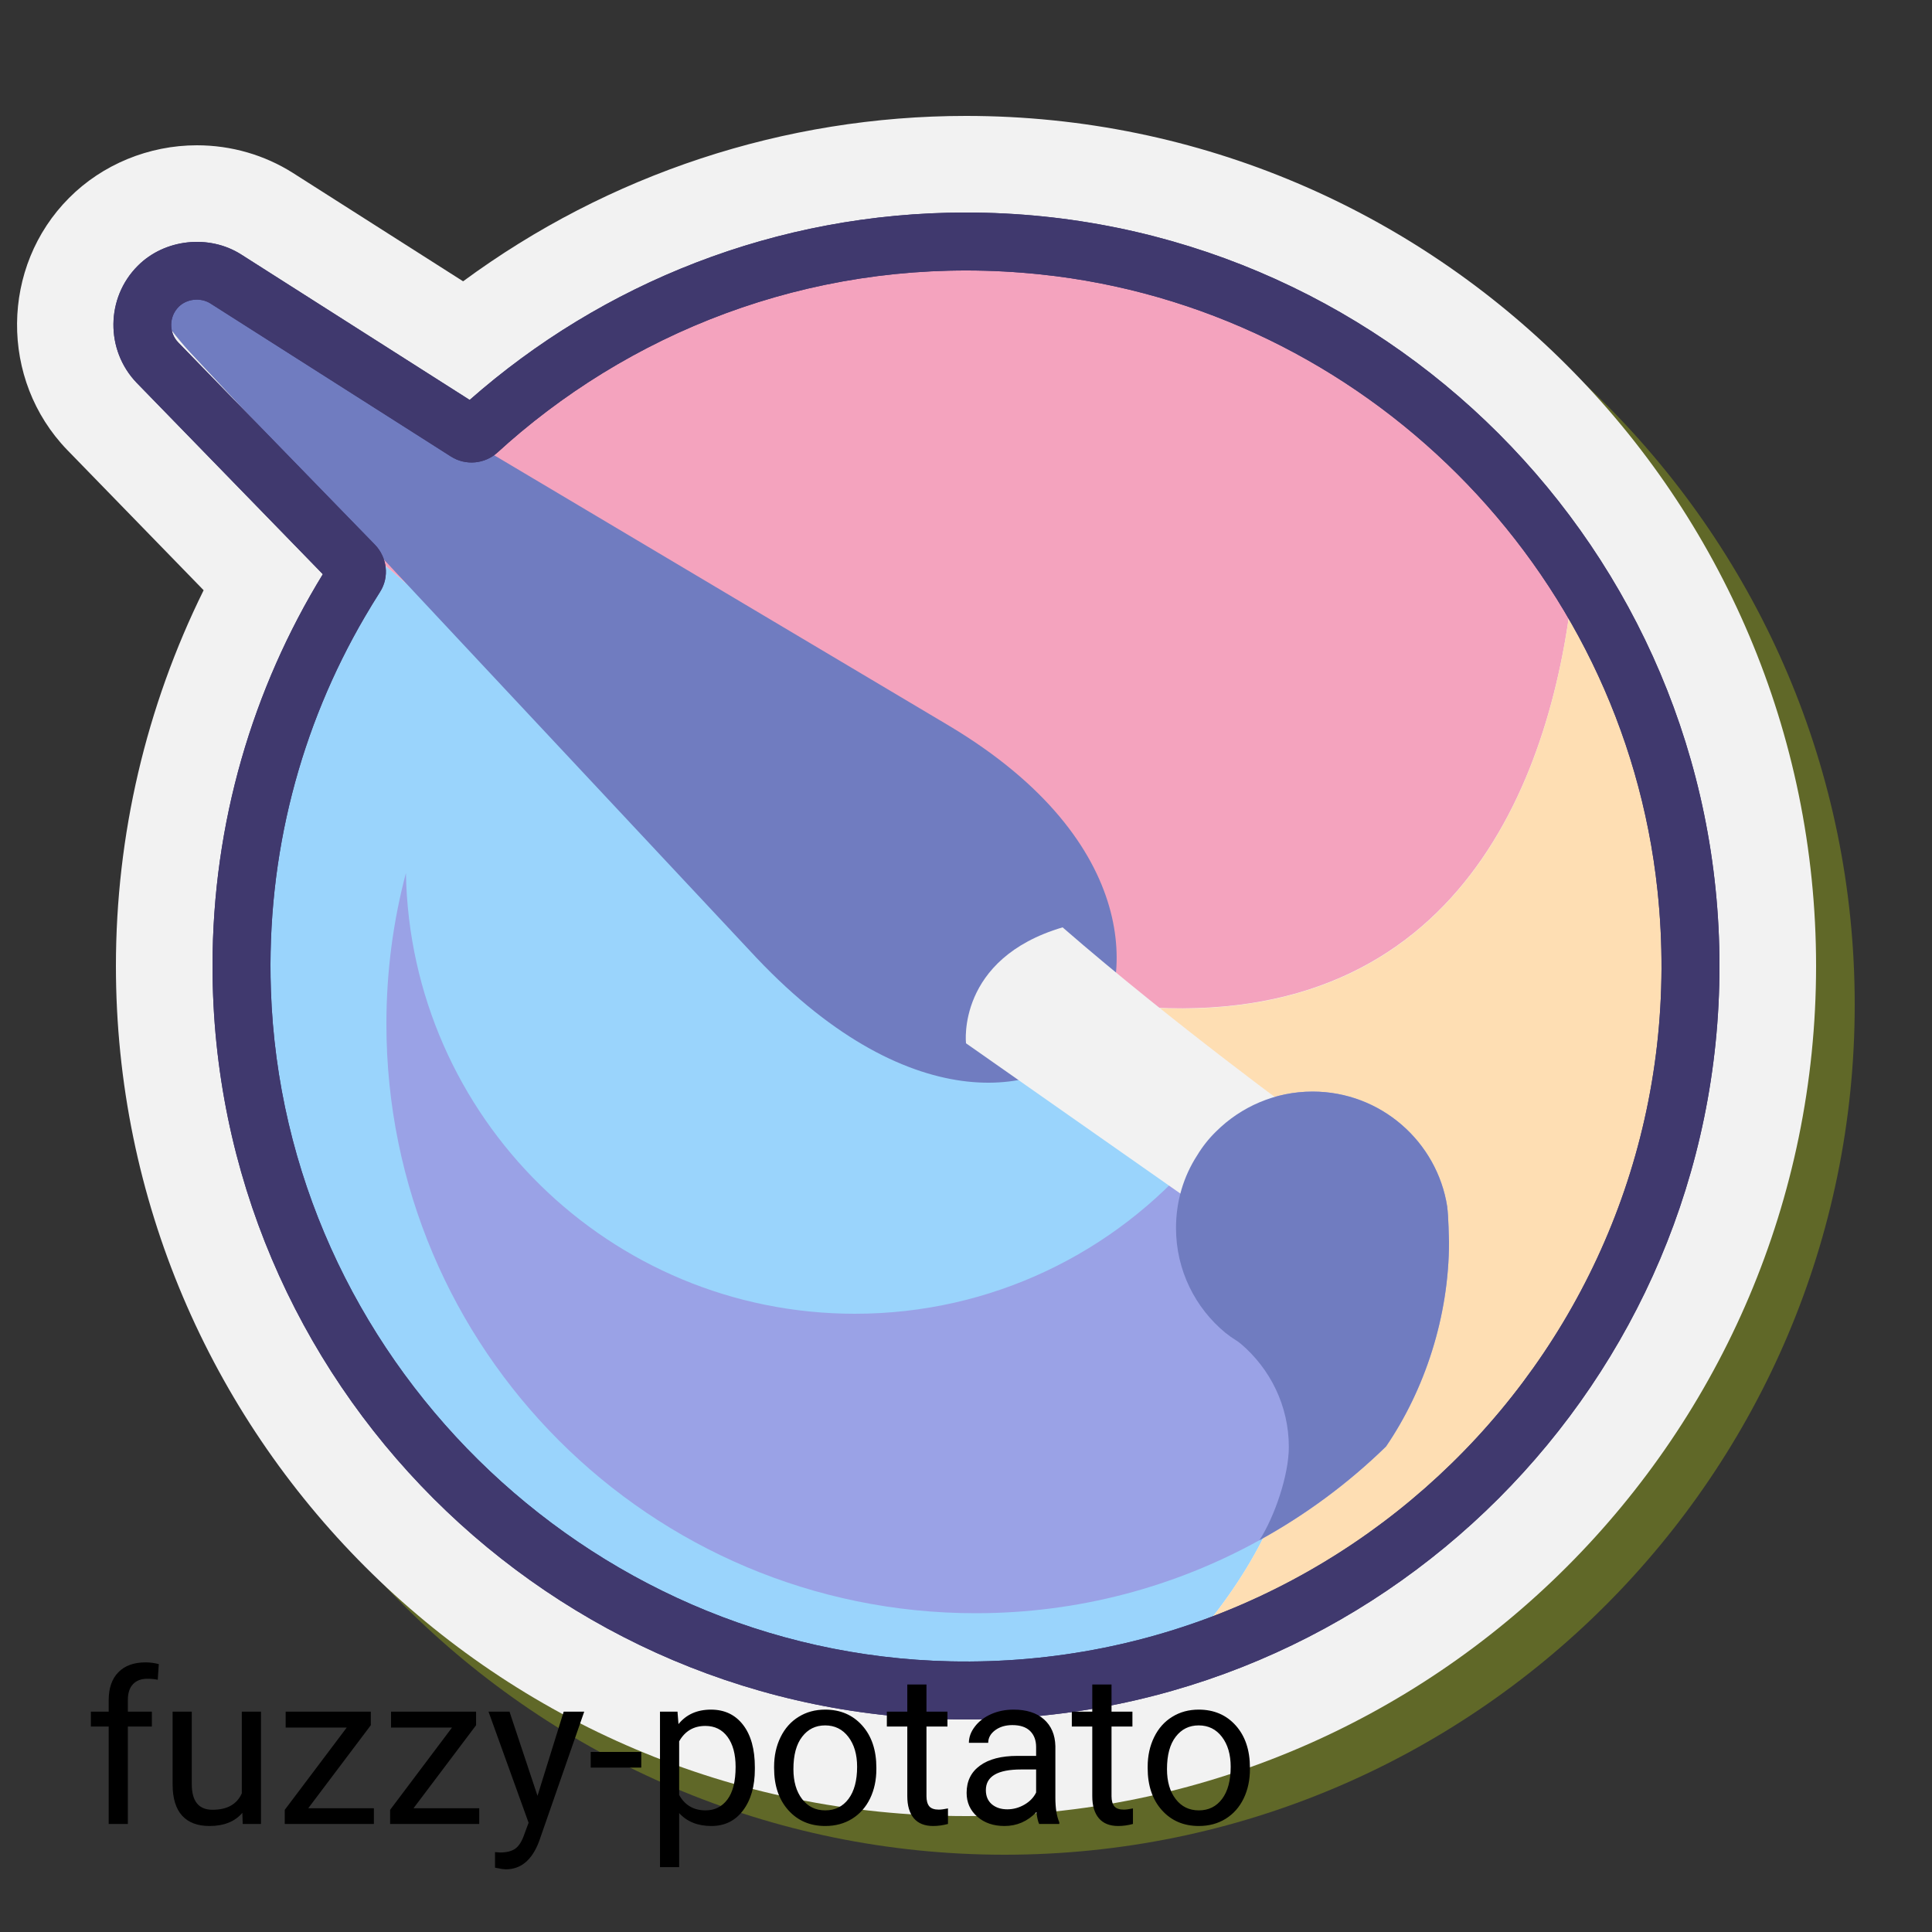 <svg xmlns="http://www.w3.org/2000/svg" xmlns:xlink="http://www.w3.org/1999/xlink" viewBox="0,0,256,256" width="100px" height="100px"><rect x="0" y="0" width="256" height="256" fill="#333333" stroke="none"/><g fill="none" fill-rule="nonzero" stroke="none" stroke-width="1" stroke-linecap="butt" stroke-linejoin="miter" stroke-miterlimit="10" stroke-dasharray="" stroke-dashoffset="0" font-family="none" font-weight="none" font-size="none" text-anchor="none" style="mix-blend-mode: normal"><g transform="scale(2.56,2.56)"><path d="M96,52c0,24.26 -19.74,44 -44,44c-24.26,0 -44,-19.74 -44,-44c0,-6.77 1.56,-13.42 4.54,-19.45l-7.06,-7.26c-3.51,-3.63 -3.45,-9.5 0.1,-13.05c1.72,-1.73 4.13,-2.72 6.61,-2.72c1.78,0 3.5,0.5 4.97,1.43l8.81,5.61c7.52,-5.54 16.62,-8.56 26.03,-8.56c24.26,0 44,19.74 44,44z" fill="#c8e40f" opacity="0.3"></path><path d="M94,50c0,24.26 -19.74,44 -44,44c-24.26,0 -44,-19.74 -44,-44c0,-6.77 1.56,-13.42 4.54,-19.45l-7.06,-7.26c-3.51,-3.63 -3.45,-9.5 0.1,-13.05c1.72,-1.73 4.13,-2.72 6.61,-2.72c1.78,0 3.5,0.5 4.97,1.43l8.81,5.61c7.52,-5.54 16.62,-8.56 26.03,-8.56c24.26,0 44,19.74 44,44z" fill="#f2f2f2"></path><path d="M19.192,28.629c-4.215,6.064 -6.692,13.426 -6.692,21.371c0,20.711 16.789,37.5 37.5,37.5c3.786,0 7.439,-0.567 10.884,-1.61c14.743,-15.841 0.15,-27.945 -5.634,-34.265c1.588,0.295 3.072,0.46 4.479,0.531c-5.435,-0.978 -13.483,-3.019 -20.354,-7.156c-3.094,-1.863 -12.144,-9.456 -20.183,-16.371z" fill="#9ad4fc"></path><path d="M81.474,29.624c-6.684,-10.303 -18.279,-17.124 -31.474,-17.124c-12.766,0 -24.035,6.384 -30.808,16.129c8.039,6.915 17.089,14.508 20.183,16.371c6.871,4.137 14.919,6.178 20.354,7.156c16.368,0.821 20.871,-12.76 21.745,-22.532z" fill="#f4a3be"></path><path d="M87.5,50c0,-7.515 -2.219,-14.509 -6.026,-20.376c-0.949,10.613 -6.166,25.731 -26.224,22.001c5.784,6.32 20.378,18.424 5.634,34.265c15.402,-4.665 26.616,-18.965 26.616,-35.89z" fill="#fedeb3"></path><path d="M75,64.28c0,3.87 -1.26,7.66 -3.26,10.59c-1.95,1.9 -4.15,3.53 -6.55,4.85c-4.36,2.41 -9.36,3.78 -14.69,3.78c-16.84,0 -30.5,-13.66 -30.5,-30.5c0,-2.7 0.35,-5.32 1.01,-7.81c0.23,12.64 10.55,22.81 23.24,22.81c7.09,0 13.45,-3.18 17.71,-8.19c0.34,-0.4 0.67,-0.81 0.98,-1.24l0.01,-0.01c1.28,-1.27 3.04,-2.06 4.99,-2.06c3.52,0 6.45,2.59 6.97,5.97v0.04c0.06,0.34 0.09,1.77 0.09,1.77z" fill="#9aa2e6"></path><path d="M56.499,53.819c-2.197,2.806 -9.177,4.366 -17.329,-4.227c-0.758,-0.799 -29,-31 -29,-31c-0.86,-0.888 -3.113,-3.462 -2.233,-4.342c0.437,-0.437 1.016,-0.658 1.596,-0.658c0.422,0 2.264,1.764 2.636,2c0,0 36.126,21.475 37,22c10,5.999 9.527,13.428 7.33,16.227z" fill="#707cc0"></path><path d="M50,11c-9.83,0 -18.83,3.66 -25.69,9.7l-11.83,-7.53c-1.65,-1.05 -3.96,-0.81 -5.35,0.59c-1.66,1.66 -1.68,4.37 -0.05,6.06l9.63,9.9c-3.62,5.91 -5.71,12.86 -5.71,20.28c0,21.5 17.5,39 39,39c21.5,0 39,-17.5 39,-39c0,-21.5 -17.5,-39 -39,-39zM49.204,85.991c-18.933,-0.411 -34.542,-15.821 -35.183,-34.748c-0.238,-7.034 1.554,-13.649 4.849,-19.293c0.26,-0.445 0.528,-0.885 0.804,-1.319c0.492,-0.773 0.364,-1.788 -0.275,-2.445l-0.989,-1.016l-9.18,-9.44c-0.5,-0.51 -0.49,-1.34 0.02,-1.85c0.42,-0.42 1.13,-0.49 1.63,-0.18l11.19,7.12l1.266,0.807c0.763,0.486 1.755,0.397 2.422,-0.214c0.388,-0.355 0.785,-0.702 1.192,-1.043c7.158,-5.978 16.664,-9.242 26.91,-8.167c16.719,1.753 30.16,15.17 31.932,31.887c2.318,21.865 -15.08,40.368 -36.588,39.901z" fill="#40396e"></path><path d="M50,11c-9.83,0 -18.83,3.66 -25.69,9.7l-11.83,-7.53c-1.65,-1.05 -3.96,-0.81 -5.35,0.59c-1.66,1.66 -1.68,4.37 -0.05,6.06l9.63,9.9c-3.62,5.91 -5.71,12.86 -5.71,20.28c0,21.5 17.5,39 39,39c21.5,0 39,-17.5 39,-39c0,-21.5 -17.5,-39 -39,-39zM49.204,85.991c-18.933,-0.411 -34.542,-15.821 -35.183,-34.748c-0.238,-7.034 1.554,-13.649 4.849,-19.293c0.26,-0.445 0.528,-0.885 0.804,-1.319c0.492,-0.773 0.364,-1.788 -0.275,-2.445l-0.989,-1.016l-9.18,-9.44c-0.5,-0.51 -0.49,-1.34 0.02,-1.85c0.42,-0.42 1.13,-0.49 1.63,-0.18l11.19,7.12l1.266,0.807c0.763,0.486 1.755,0.397 2.422,-0.214c0.388,-0.355 0.785,-0.702 1.192,-1.043c7.158,-5.978 16.664,-9.242 26.91,-8.167c16.719,1.753 30.16,15.17 31.932,31.887c2.318,21.865 -15.08,40.368 -36.588,39.901z" fill="#40396e"></path><path d="M62.125,62.5l-12.125,-8.5c0,0 -0.5,-4.375 5,-6c5.75,5 12.625,10 12.625,10z" fill="#f2f2f2"></path><path d="M75,64.28c0,3.87 -1.26,7.66 -3.26,10.59c-1.95,1.9 -4.15,3.53 -6.55,4.85c0.79,-1.23 1.52,-3.38 1.52,-4.82c0,-2.14 -0.97,-4.06 -2.49,-5.35c-0.24,-0.2 -0.36,-0.22 -0.8,-0.57c-1.55,-1.28 -2.55,-3.23 -2.55,-5.42c0,-1.38 0.39,-2.67 1.09,-3.75c0.27,-0.45 0.6,-0.87 0.98,-1.24l0.01,-0.01c1.28,-1.27 3.04,-2.06 4.99,-2.06c3.52,0 6.45,2.59 6.97,5.97v0.04c0.06,0.34 0.09,1.77 0.09,1.77z" fill="#707cc0"></path></g></g><g fill="#000000" fill-rule="nonzero" stroke="none" stroke-width="1" stroke-linecap="butt" stroke-linejoin="miter" stroke-miterlimit="10" stroke-dasharray="" stroke-dashoffset="0" font-family="none" font-weight="none" font-size="none" text-anchor="none" style="mix-blend-mode: normal"><g><path d="M16.942,241.684h-2.54v-12.91h-2.36v-1.97h2.36v-1.52c0,-1.6 0.427,-2.833 1.28,-3.7c0.847,-0.873 2.05,-1.31 3.61,-1.31v0c0.587,0 1.17,0.077 1.75,0.23v0l-0.14,2.07c-0.433,-0.087 -0.893,-0.13 -1.38,-0.13v0c-0.82,0 -1.457,0.243 -1.91,0.73c-0.447,0.48 -0.67,1.167 -0.67,2.06v0v1.57h3.18v1.97h-3.18zM32.162,241.684l-0.05,-1.47c-0.993,1.16 -2.447,1.74 -4.36,1.74v0c-1.587,0 -2.797,-0.46 -3.63,-1.38c-0.827,-0.92 -1.243,-2.283 -1.25,-4.09v0v-9.68h2.54v9.61c0,2.26 0.917,3.39 2.75,3.39v0c1.94,0 3.233,-0.727 3.88,-2.18v0v-10.82h2.54v14.88zM49.132,228.604l-8.29,11h8.7v2.08h-11.81v-1.87l8.21,-10.9h-8.09v-2.11h11.28zM63.082,228.604l-8.29,11h8.71v2.08h-11.81v-1.87l8.2,-10.9h-8.08v-2.11h11.27zM67.512,226.804l3.71,11.15l3.47,-11.15h2.72l-5.98,17.18c-0.927,2.473 -2.397,3.71 -4.41,3.71v0l-0.48,-0.04l-0.95,-0.18v-2.06l0.68,0.05c0.867,0 1.54,-0.173 2.02,-0.52c0.48,-0.347 0.877,-0.983 1.19,-1.91v0l0.56,-1.51l-5.31,-14.72zM84.972,232.144v2.07h-6.7v-2.07zM100.022,234.174v0.24c0,2.26 -0.52,4.083 -1.56,5.47c-1.033,1.38 -2.433,2.07 -4.2,2.07v0c-1.807,0 -3.23,-0.57 -4.27,-1.71v0v7.16h-2.54v-20.6h2.32l0.13,1.65c1.033,-1.28 2.47,-1.92 4.31,-1.92v0c1.793,0 3.21,0.673 4.25,2.02c1.04,1.347 1.56,3.22 1.56,5.62zM97.472,234.124v0c0,-1.68 -0.357,-3.007 -1.07,-3.98c-0.713,-0.967 -1.693,-1.45 -2.94,-1.45v0c-1.54,0 -2.697,0.68 -3.47,2.04v0v7.11c0.76,1.36 1.927,2.04 3.5,2.04v0c1.213,0 2.18,-0.483 2.9,-1.45c0.72,-0.967 1.08,-2.403 1.08,-4.31zM102.572,234.284v-0.18c0,-1.453 0.287,-2.763 0.86,-3.93c0.573,-1.167 1.373,-2.063 2.4,-2.69c1.02,-0.633 2.187,-0.95 3.5,-0.95v0c2.02,0 3.657,0.7 4.91,2.1c1.253,1.4 1.88,3.267 1.88,5.6v0v0.18c0,1.447 -0.277,2.743 -0.83,3.89c-0.56,1.153 -1.353,2.05 -2.38,2.69c-1.033,0.64 -2.22,0.96 -3.56,0.96v0c-2.013,0 -3.647,-0.7 -4.9,-2.1c-1.253,-1.4 -1.88,-3.257 -1.88,-5.57zM105.132,234.414v0c0,1.647 0.383,2.97 1.15,3.97c0.767,1 1.79,1.5 3.07,1.5v0c1.293,0 2.32,-0.507 3.08,-1.52c0.76,-1.013 1.14,-2.433 1.14,-4.26v0c0,-1.627 -0.387,-2.947 -1.16,-3.96c-0.773,-1.013 -1.8,-1.52 -3.08,-1.52v0c-1.26,0 -2.273,0.5 -3.04,1.5c-0.773,0.993 -1.16,2.423 -1.16,4.29zM120.222,223.204h2.54v3.6h2.78v1.97h-2.78v9.23c0,0.593 0.123,1.04 0.37,1.34c0.247,0.293 0.67,0.44 1.27,0.44v0c0.293,0 0.697,-0.053 1.21,-0.16v0v2.06c-0.673,0.18 -1.327,0.27 -1.96,0.27v0c-1.133,0 -1.99,-0.343 -2.57,-1.03c-0.573,-0.687 -0.86,-1.66 -0.86,-2.92v0v-9.23h-2.71v-1.97h2.71zM140.362,241.684h-2.67c-0.147,-0.293 -0.267,-0.817 -0.36,-1.57v0c-1.18,1.227 -2.59,1.84 -4.23,1.84v0c-1.467,0 -2.67,-0.413 -3.61,-1.24c-0.94,-0.827 -1.41,-1.877 -1.41,-3.15v0c0,-1.553 0.59,-2.757 1.77,-3.61c1.173,-0.86 2.83,-1.29 4.97,-1.29v0h2.47v-1.17c0,-0.887 -0.263,-1.593 -0.79,-2.12c-0.533,-0.527 -1.32,-0.79 -2.36,-0.79v0c-0.907,0 -1.667,0.227 -2.28,0.68c-0.613,0.46 -0.92,1.017 -0.92,1.67v0h-2.56c0,-0.747 0.263,-1.463 0.79,-2.15c0.527,-0.693 1.243,-1.243 2.15,-1.65c0.9,-0.4 1.893,-0.6 2.98,-0.6v0c1.713,0 3.053,0.427 4.02,1.28c0.973,0.86 1.48,2.04 1.52,3.54v0v6.85c0,1.367 0.173,2.453 0.52,3.26v0zM133.472,239.744v0c0.8,0 1.557,-0.207 2.27,-0.62c0.713,-0.413 1.23,-0.95 1.55,-1.61v0v-3.05h-1.99c-3.113,0 -4.67,0.913 -4.67,2.74v0c0,0.793 0.263,1.417 0.79,1.87c0.533,0.447 1.217,0.67 2.05,0.67zM144.732,223.204h2.55v3.6h2.77v1.97h-2.77v9.23c0,0.593 0.123,1.04 0.37,1.34c0.247,0.293 0.667,0.44 1.26,0.44v0c0.293,0 0.697,-0.053 1.21,-0.16v0v2.06c-0.667,0.18 -1.317,0.27 -1.95,0.27v0c-1.133,0 -1.99,-0.343 -2.57,-1.03c-0.58,-0.687 -0.87,-1.66 -0.87,-2.92v0v-9.23h-2.71v-1.97h2.71zM152.072,234.284v-0.18c0,-1.453 0.287,-2.763 0.86,-3.93c0.573,-1.167 1.373,-2.063 2.4,-2.69c1.02,-0.633 2.187,-0.95 3.5,-0.95v0c2.02,0 3.657,0.7 4.91,2.1c1.253,1.4 1.88,3.267 1.88,5.6v0v0.18c0,1.447 -0.277,2.743 -0.83,3.89c-0.56,1.153 -1.353,2.05 -2.38,2.69c-1.033,0.64 -2.22,0.96 -3.56,0.96v0c-2.013,0 -3.647,-0.7 -4.9,-2.1c-1.253,-1.4 -1.88,-3.257 -1.88,-5.57zM154.632,234.414v0c0,1.647 0.383,2.97 1.15,3.97c0.767,1 1.79,1.5 3.07,1.5v0c1.293,0 2.32,-0.507 3.08,-1.52c0.76,-1.013 1.14,-2.433 1.14,-4.26v0c0,-1.627 -0.387,-2.947 -1.16,-3.96c-0.773,-1.013 -1.8,-1.52 -3.08,-1.52v0c-1.26,0 -2.273,0.5 -3.04,1.5c-0.773,0.993 -1.16,2.423 -1.16,4.29z"></path></g></g></svg>